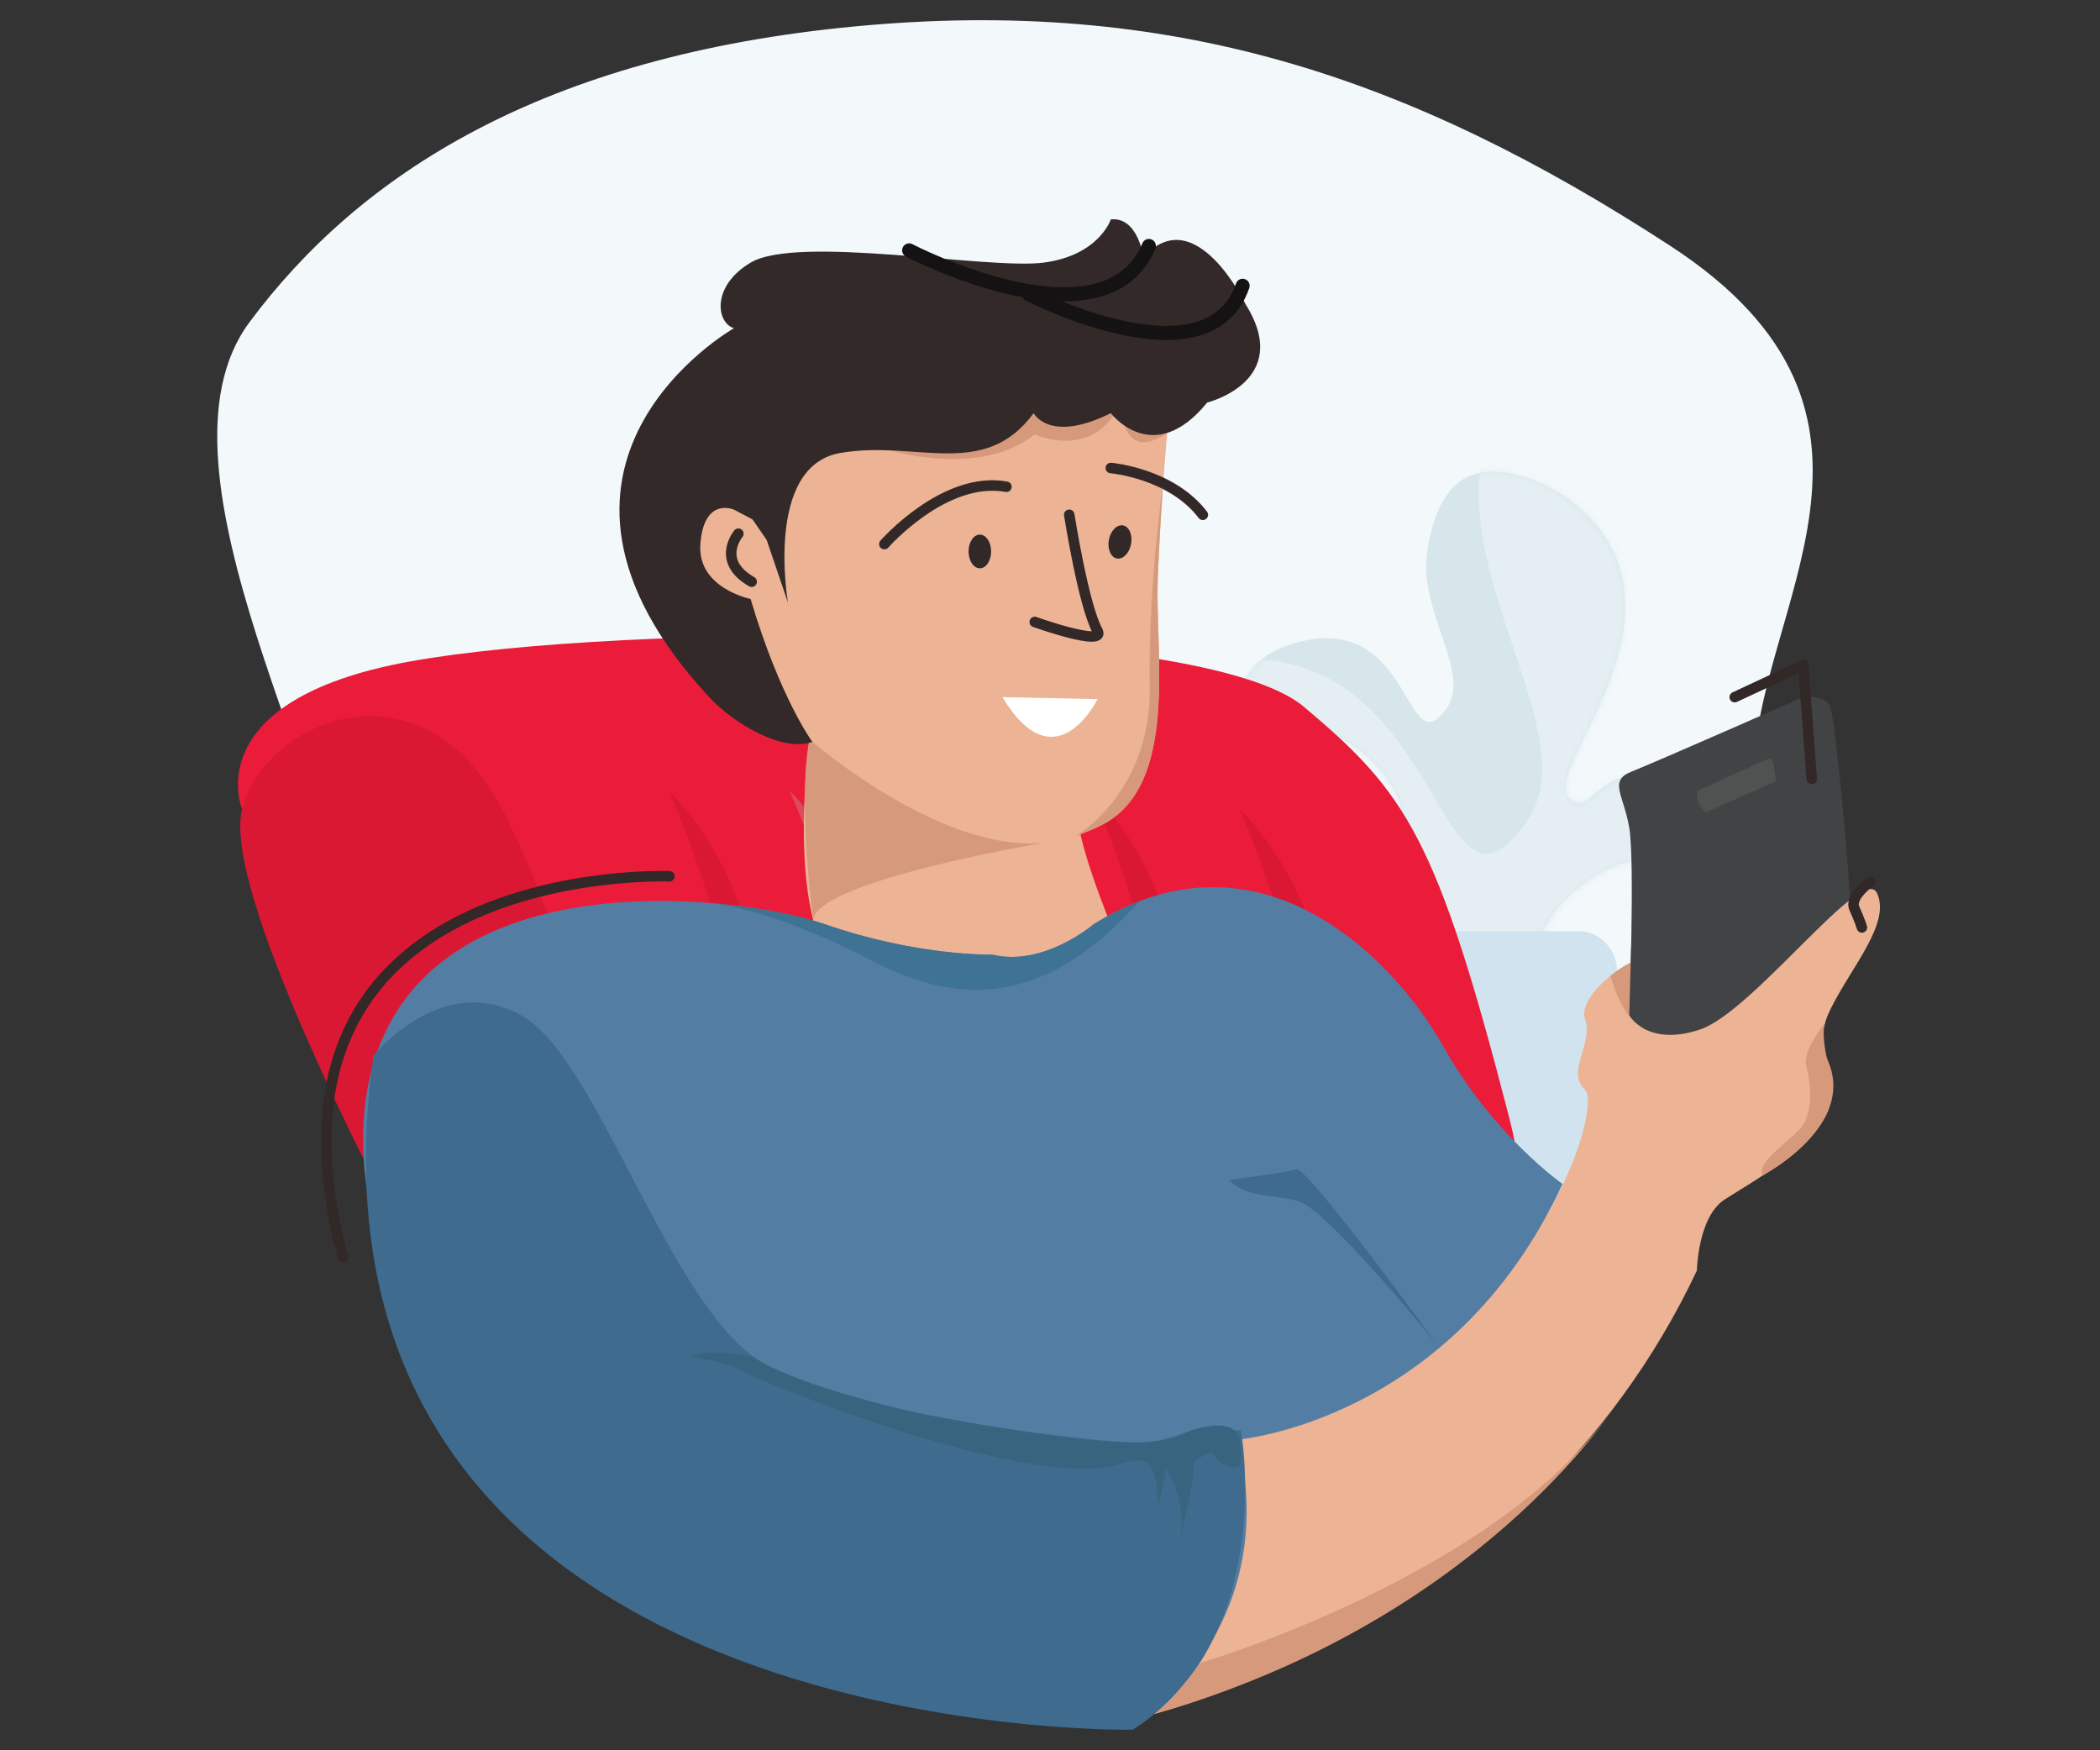 <svg xmlns="http://www.w3.org/2000/svg" xmlns:xlink="http://www.w3.org/1999/xlink" width="300" height="250" viewBox="0 0 300 250">
    <rect x="0" y="0" width="300" height="250" fill="#333333" stroke="none"/>
    <defs>
        <path id="a" d="M32.395 1.238c-4.663 2.459-5.486 10.156-5.618 11.704-.646 7.763 6.215 16.394 2.998 21.148-3.28 4.845-4.407.487-7.348-3.87-2.462-3.647-6.194-7.295-13.526-5.546-8.388 2-9.203 7.551-8.222 9.624 1.634 3.46 7.491.228 15.131 4.972 5.347 3.317 8.358 9.387 7.089 11.038-.702.915-2.574.086-5.054-.74-2.74-.917-6.223-1.834-9.682-.392-3.825 1.595-6.54 6.016-5.726 7.914.571 1.337 2.758.993 6.685 1.727 2.207.413 12.551 2.353 14.849 8.245.425 1.09 1.191 3.9-1.205 8.51h18.087c.38-3.356 1.448-9.24 5.32-13.43 6.513-7.05 14.028-6.955 19.387-6.86 3.685.066 6.35.13 6.972-2.125.728-2.641-3.78-7.151-8.829-8.645-6.623-1.96-9.836-.389-11.886 1.183-1.898 1.454-2.796 2.906-4.48 1.56-4.269-3.422 13.508-20.585 5.924-35.91C50.138 5.027 42.29.366 36.324.366c-1.454 0-2.794.276-3.929.873z"/>
    </defs>
    <g fill="none" fill-rule="evenodd">
        <path fill="#F3F8FB" d="M250.477 111.242c0 54.81-44.431 99.242-99.242 99.242-54.809 0-101.759-20.089-101.759-74.898 0-21.052-29.537-68.416-13.853-89.54 15.683-21.122 41.866-38.075 86.685-42.29 44.819-4.217 78.912 7.032 116.277 31.343 37.364 24.31 11.892 51.928 11.892 76.143l-.053-.084"/>
        <path fill="#EBEFF3" d="M228.26 176.87c0 1.056-8.673 1.914-19.37 1.914-10.698 0-19.37-.858-19.37-1.914 0-1.058 8.672-1.915 19.37-1.915 10.697 0 19.37.857 19.37 1.915"/>
        <path fill="#D6E6EA" d="M217.852 142.378c.38-3.349 1.45-9.217 5.321-13.395 10.992-11.867 24.832-3.441 26.36-8.963.728-2.634-3.78-7.132-8.829-8.622-12.756-3.767-12.864 5.53-16.367 2.735-4.27-3.413 13.507-20.532 5.925-35.816-3.886-7.84-15.078-13.12-20.866-10.082-4.663 2.452-5.488 10.13-5.62 11.673-.645 7.743 6.217 16.352 2.998 21.093-6.025 8.877-4.783-13.221-20.872-9.39-8.39 1.994-9.203 7.531-8.224 9.598 1.634 3.451 7.492.227 15.133 4.961 5.347 3.309 8.358 9.361 7.089 11.008-1.478 1.923-8.15-3.87-14.736-1.129-3.825 1.592-6.54 6-5.728 7.894.573 1.333 2.758.99 6.687 1.722 2.205.413 12.55 2.347 14.849 8.224.424 1.088 1.19 3.89-1.205 8.489h18.085z"/>
        <g transform="translate(177 67)">
            <mask id="b" fill="#fff">
                <use xlink:href="#a"/>
            </mask>
            <path fill="#E5EFF3" d="M67.005 146.264c.873-7.79 3.358-21.439 12.34-31.158 25.5-27.6 57.61-8.006 61.153-20.849 1.69-6.126-8.77-16.586-20.48-20.054-29.595-8.758-29.852 12.869-37.974 6.364-9.907-7.937 31.332-47.757 13.746-83.31-9.018-18.23-34.978-30.515-48.406-23.445C36.563-20.49 34.652-2.628 34.35.959c-1.498 18.01 14.417 38.039 6.95 49.066C27.323 70.673 30.207 19.271-7.125 28.18c-19.461 4.645-21.35 17.522-19.078 22.323 3.794 8.028 17.382.532 35.112 11.542 12.4 7.697 19.384 21.777 16.446 25.605-3.435 4.47-18.908-9-34.185-2.628-8.879 3.703-15.173 13.959-13.291 18.36 1.325 3.101 6.392 2.301 15.515 4.012 5.111.958 29.114 5.453 34.442 19.126.985 2.53 2.76 9.047-2.792 19.744h41.962z" mask="url(#b)"/>
        </g>
        <path fill="#D0E3EF" d="M231 153.152c0 13.32-10.53 24.09-23.431 23.844-12.662-.24-22.569-11.504-22.569-24.637v-13.626c0-3.165 2.476-5.733 5.53-5.733h34.945c3.051 0 5.525 2.568 5.525 5.733v14.42z"/>
        <path fill="#DD4A5C" d="M149.026 113.72s7.823 17.414 11.106 38.614c0 0 5.046-21.957-11.106-38.614"/>
        <path fill="#EB1C3A" d="M34.587 115.564S28.07 100.03 58.471 94.496c30.398-5.535 113.093-5.884 127.774 6.437 14.68 12.32 19.03 18.668 29.362 58.719 10.33 40.052-34.256 39.203-39.15 41.53-4.893 2.328-108.661-13.166-141.87-85.618"/>
        <path fill="#DB1834" d="M177.002 115.426s8.428 18.76 11.963 41.597c0 0 5.434-23.653-11.963-41.597M95.556 112.967s8.427 18.758 11.96 41.595c0 0 5.438-23.653-11.96-41.595"/>
        <path fill="#DD4A5C" d="M112.812 112.967s8.428 18.758 11.961 41.595c0 0 5.437-23.653-11.96-41.595"/>
        <path fill="#DB1834" d="M155.879 112.967s8.427 18.758 11.96 41.595c0 0 5.438-23.653-11.96-41.595M58.495 178.29s-27.129-50.086-23.907-62.726c3.22-12.642 25.424-22.157 37.159 0C83.48 137.72 90.869 178.29 90.869 178.29l16.276 22.37s-34.72 5.967-48.65-22.37"/>
        <path fill="#ECB395" d="M116.503 99.575s-5.47 29.728 3.388 39.7c0 0 34.199 7.847 41.934 0 0 0-10.097-21.368-7.817-27.119 2.28-5.75-37.505-12.58-37.505-12.58"/>
        <path fill="#ECB395" d="M104.095 93.01s28.016 37.904 53.405 24.77c10.874-5.624 7.52-24.404 7.894-34.95.373-10.547 1.89-31.02 3.027-32.537 1.138-1.517-97.906-5.684-64.326 42.716"/>
        <path fill="#424344" d="M232.749 145.03s.821-22.025 0-26.818c-.822-4.792-2.998-6.688.366-8.015 3.361-1.327 24.025-10.427 24.025-10.427s3.602-.947 4.36 1.328c.758 2.274 2.843 25.023 2.843 29.003 0 3.982-14.217 20.664-21.421 20.664-7.203 0-11.247-.286-10.173-5.735"/>
        <path fill="#ECB395" d="M161.824 245.573s55.82-11.524 80.59-64.097c0 0 .129-7.678 3.984-10.16 4.032-2.595 14.156-8.088 15.166-14.154 1.01-6.067-3.034-7.077 0-13.144 3.033-6.065 8.593-12.207 6.57-16.465-2.02-4.261-17.693 16.97-25.276 19.498-7.582 2.528-10.11-2.021-10.11-2.021s4.551-6.067 3.033-7.836c-1.516-1.77-10.615 4.802-9.35 8.34 1.262 3.54-2.782 7.584 0 10.111 2.78 2.528-7.864 39.612-49.57 49.974l-15.037 39.954z"/>
        <path fill="#547DA3" d="M141.756 136.358s-10.616.252-23.76-4.298c-13.144-4.55-60.66-10.11-65.716 24.772-5.057 34.88 36.214 88.718 110.709 88.718 0 0 20.193-12.885 13.872-39.931 0 0 30.612-2.533 46.355-36.503 0 0-9.93-6.977-17.007-19.615-7.077-12.637-26.287-32.352-50.046-17.44 0 0-7.076 6.065-14.407 4.297"/>
        <path fill="#3F6C8E" d="M53.352 150.765s9.541-11.928 20.916-5.862c11.374 6.066 21.36 42.64 35.387 50.223 14.029 7.581 49.288 10.993 53.08 10.993 3.791 0 8.72-2.654 9.857-2.274 1.137.379 4.69.474 4.69.474s5.27 29.478-15.458 42.748c0 0-122.186 2.275-108.472-96.302"/>
        <path fill="#505151" d="M242.448 112.978s10.143-4.677 10.522-4.677c.378 0 .758 3.287.758 3.287l-9.984 4.422s-1.58-1.01-1.296-3.032"/>
        <path stroke="#322827" stroke-linecap="round" stroke-linejoin="round" stroke-width="1.5" d="M126.337 77.717s8.593-9.812 17.44-8.191M158.69 66.849s8.593.726 13.144 6.682M152.75 73.53s2.023 12.908 4.026 16.547c1.343 2.438-8.955-1.238-8.955-1.238"/>
        <path fill="#322827" d="M141.589 78.767c0 1.329-.722 2.404-1.611 2.404-.89 0-1.613-1.075-1.613-2.404 0-1.328.722-2.404 1.613-2.404.889 0 1.611 1.076 1.611 2.404M161.58 77.701c-.242 1.305-1.148 2.23-2.02 2.069-.875-.162-1.39-1.35-1.148-2.657.242-1.303 1.149-2.229 2.02-2.067.876.163 1.389 1.35 1.147 2.655"/>
        <path stroke="#322827" stroke-linecap="round" stroke-linejoin="round" stroke-width="1.5" d="M267.188 125.931s-3.033 2.144-2.276 3.82c.76 1.678 1.077 2.72 1.077 2.72M95.627 125.17s-61.8-2.461-46.635 54.41M247.82 99.575l9.781-4.563 1.218 16.23"/>
        <path fill="#D7997B" d="M116.183 131.492s-2.305-16.936-.545-25.897c0 0 18.622 16.355 33.589 14.763 0 0-32.96 5.51-33.044 11.134M127.269 64.34s12.652 3.962 20.553-2.293c0 0 8.561 3.98 12.4-4.74 0 0-.365 9.23 6.518 4.521v-7.744h-19.736L127.27 64.339z"/>
        <path fill="#322928" d="M112.562 86.058s-3.386-19.462 7.469-21.357c10.856-1.897 20.528 3.944 27.632-5.688 0 0 2.21 4.375 11.027 0 0 0 6.05 7.961 13.766-1.517 0 0 12.364-3.032 5.491-14.028 0 0-7.174-14.957-14.606-6.72 0 0-.732-5.791-4.651-5.412 0 0-1.675 5.15-9.62 6.178-7.948 1.026-35.139-4.002-41.843 0-5.661 3.379-4.875 8.61-2.376 9.367 0 0-34.318 19.468-3.538 52.694 3.76 4.06 10.768 7.886 14.735 6.38 0 0-4.624-6.247-8.821-20.402 0 0-7.638-1.534-7.175-7.837.503-6.824 4.8-4.927 4.8-4.927l2.653 1.403 2.024 2.943 3.033 8.923z"/>
        <path fill="#D7997B" d="M165.394 82.83c.13-3.692.402-8.599.747-13.485 0 .006-2.08 13.558-1.891 28.72.19 15.166-10.474 21.28-10.474 21.28.419.084 1.258-.661 1.656-.618a24.817 24.817 0 0 0 2.069-.947c10.872-5.624 7.52-24.404 7.893-34.95"/>
        <path stroke="#322827" stroke-linecap="round" stroke-linejoin="round" stroke-width="1.5" d="M105.484 76.232s-3.285 3.887 1.895 6.857"/>
        <path stroke="#141212" stroke-linecap="round" stroke-linejoin="round" stroke-width="2" d="M129.875 35.76s27.907 14.54 34.249-.633M147 42.039s25.592 13.183 30.52-1.225"/>
        <path fill="#3F7393" d="M156.164 132.061s-7.077 6.065-14.408 4.297c0 0-10.617.252-23.759-4.297-3.548-1.229-9.604-2.529-16.652-3.088.654.053 9.136.862 22.97 8.143 14.406 7.583 25.984 4.986 37.51-7.364l.97-1.035c-2.165.827-4.378 1.93-6.631 3.344"/>
        <path fill="#D7997B" d="M234.703 146.845c.013.007.027.01.04.016-1.414-.807-1.994-1.83-1.994-1.83s4.55-6.069 3.033-7.836c-.756-.884-3.403.31-5.707 2.169.79 2.804 2.213 6.223 4.628 7.481"/>
        <path fill="#424344" d="M235.245 132.471l-2.222 2.763-.274 9.796s2.211 1.66 4.296.806c2.085-.852 5.403-11.848 5.403-11.848l-7.203-1.517z"/>
        <path fill="#3F6C8E" d="M175.576 168.523s8.088-1.01 9.604-1.516 20.21 25.153 20.21 25.153-15.912-19.592-19.956-20.604c-4.045-1.01-7.583-.505-9.858-3.033"/>
        <path fill="#38647F" d="M163.086 208.616s2.681.03 2.176 6.983c0 0 1.263-4.172 1.263-5.94 0 0 3.16 4.548 2.023 10.11 0 0 2.401-9.352 1.896-10.742 0 0 2.526-2.403 3.158-1.011.634 1.39 2.937 1.911 3.44 1.278.506-.63.051-3.412.051-3.412s.189-3.602-6.43-1.708c-3.226.922-3.21 4.644-38.871-2.203 0 0-17.708-3.771-24.157-8.152 0 0-6.573-1.432-8.976 0 0 0 5.562.8 7.204 1.937 1.643 1.138 43.097 18.325 55.103 13.017"/>
        <path fill="#D7997B" d="M171.502 237.517s43.079-12.725 59.298-36.792c0 0-19.442 30.89-65.843 44.064 0 0 2.09-1.277 6.545-7.272"/>
        <path fill="#FFF" d="M143.206 99.575l13.592.284s-6.02 12.297-13.592-.284"/>
        <path fill="#D7997B" d="M260.733 146.08s-3.213 3.928-2.708 6.075c.506 2.149 1.39 6.824-1.138 9.352-2.526 2.528-5.809 4.493-5.116 6.417 0 0 13.79-7.17 9.2-16.778 0 0-.815-3.536-.238-5.066"/>
    </g>
</svg>
